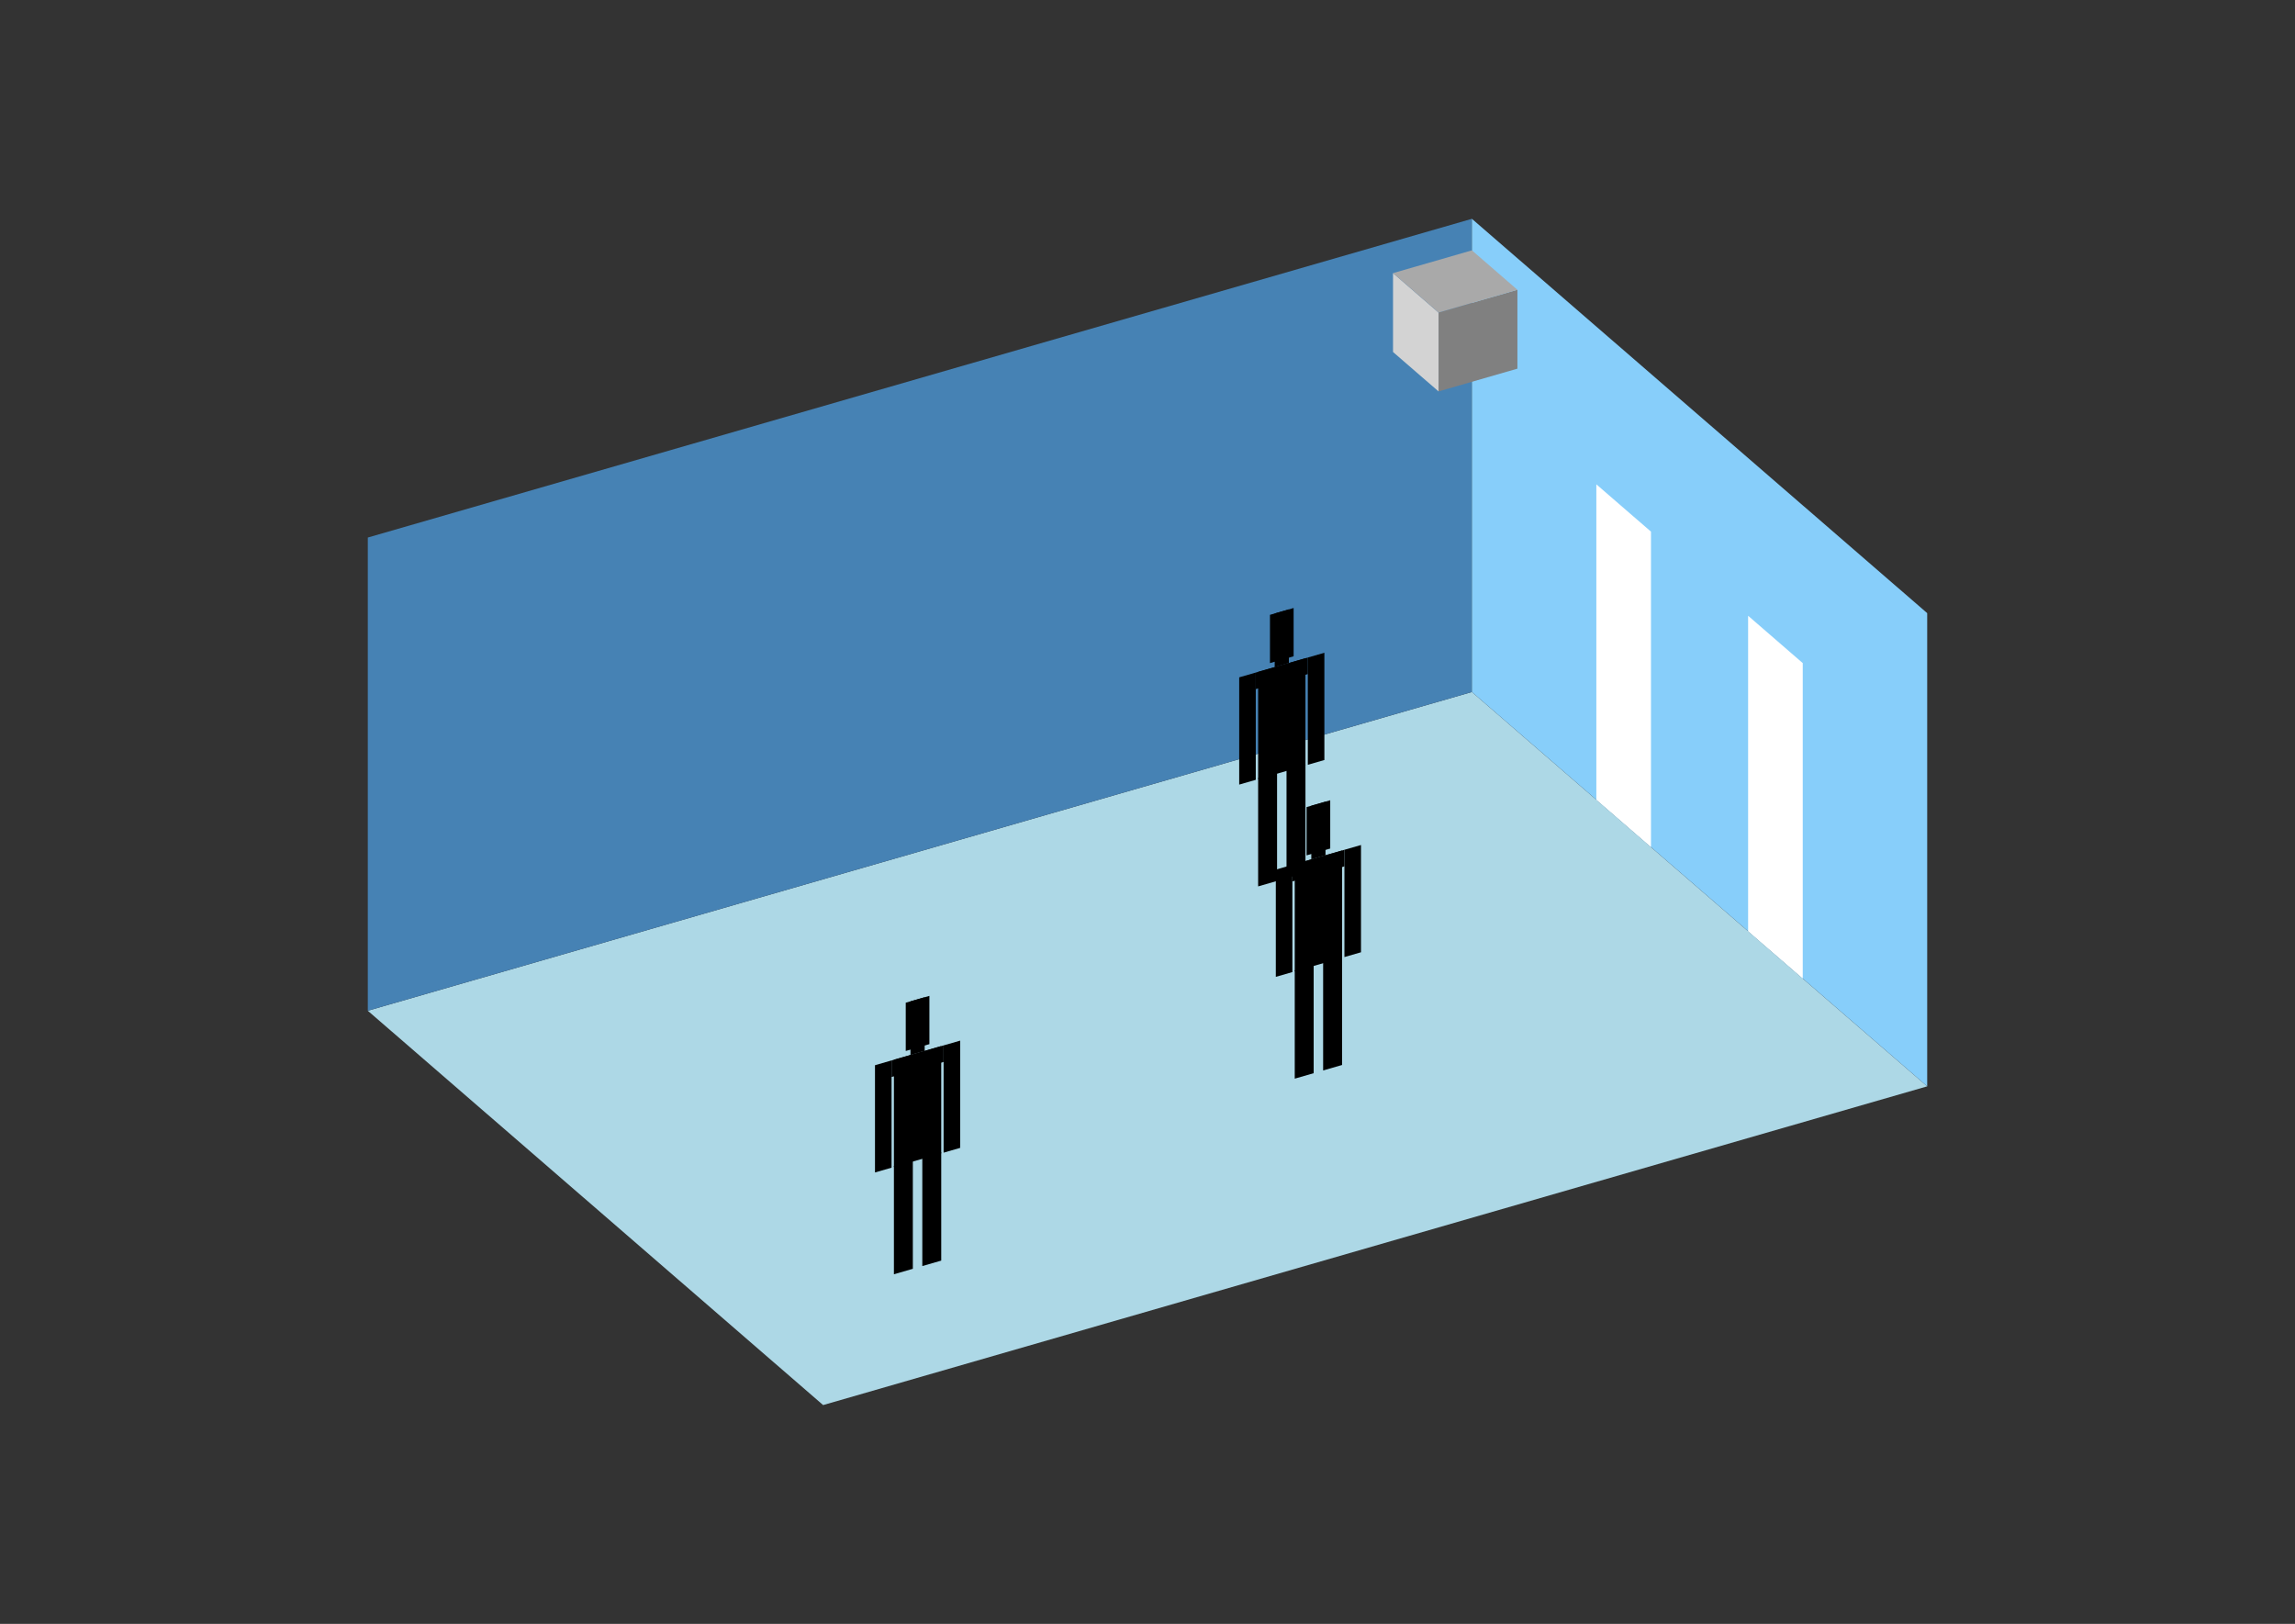 <?xml version="1.0" encoding="UTF-8"?>
<svg
  xmlns="http://www.w3.org/2000/svg"
  width="848"
  height="600"
  style="background-color:white"
>
  <rect width="100%" height="100%" fill="#333333" stroke="none"/>
  <polygon fill="lightblue" points="304.14,519.153 135.901,373.454 543.86,255.686 712.099,401.386" />
  <polygon fill="steelblue" points="135.901,373.454 135.901,198.614 543.86,80.847 543.86,255.686" />
  <polygon fill="lightskyblue" points="712.099,401.386 712.099,226.546 543.86,80.847 543.86,255.686" />
  <polygon fill="white" points="610.034,312.995 610.034,196.435 589.845,178.951 589.845,295.511" />
  <polygon fill="white" points="666.113,361.561 666.113,245.002 645.925,227.518 645.925,344.077" />
  <polygon fill="grey" points="531.544,144.625 531.544,115.485 560.683,107.073 560.683,136.213" />
  <polygon fill="lightgrey" points="531.544,144.625 531.544,115.485 514.72,100.915 514.72,130.055" />
  <polygon fill="darkgrey" points="531.544,115.485 514.72,100.915 543.86,92.503 560.683,107.073" />
  <polygon fill="hsl(324.0,50.0%,70.716%)" points="464.88,327.508 464.88,287.482 471.873,285.463 471.873,325.489" />
  <polygon fill="hsl(324.0,50.0%,70.716%)" points="482.364,322.461 482.364,282.434 475.37,284.453 475.37,324.48" />
  <polygon fill="hsl(324.0,50.0%,70.716%)" points="457.886,289.897 457.886,250.267 464.005,248.5 464.005,288.13" />
  <polygon fill="hsl(324.0,50.0%,70.716%)" points="483.238,282.578 483.238,242.948 489.357,241.182 489.357,280.812" />
  <polygon fill="hsl(324.0,50.0%,70.716%)" points="464.005,254.619 464.005,248.5 483.238,242.948 483.238,249.068" />
  <polygon fill="hsl(324.0,50.0%,70.716%)" points="464.88,287.878 464.88,248.248 482.364,243.201 482.364,282.831" />
  <polygon fill="hsl(324.0,50.0%,70.716%)" points="469.251,245.004 469.251,227.171 477.993,224.647 477.993,242.481" />
  <polygon fill="hsl(324.0,50.0%,70.716%)" points="470.999,246.481 470.999,226.666 476.244,225.152 476.244,244.967" />
  <polygon fill="hsl(324.0,50.0%,51.427%)" points="478.407,398.547 478.407,358.521 485.401,356.502 485.401,396.528" />
  <polygon fill="hsl(324.0,50.0%,51.427%)" points="495.891,393.5 495.891,353.473 488.897,355.492 488.897,395.519" />
  <polygon fill="hsl(324.0,50.0%,51.427%)" points="471.413,360.936 471.413,321.306 477.533,319.539 477.533,359.169" />
  <polygon fill="hsl(324.0,50.0%,51.427%)" points="496.765,353.617 496.765,313.987 502.885,312.221 502.885,351.851" />
  <polygon fill="hsl(324.0,50.0%,51.427%)" points="477.533,325.658 477.533,319.539 496.765,313.987 496.765,320.107" />
  <polygon fill="hsl(324.0,50.0%,51.427%)" points="478.407,358.917 478.407,319.287 495.891,314.24 495.891,353.87" />
  <polygon fill="hsl(324.0,50.0%,51.427%)" points="482.778,316.043 482.778,298.21 491.52,295.686 491.52,313.52" />
  <polygon fill="hsl(324.0,50.0%,51.427%)" points="484.526,317.52 484.526,297.705 489.772,296.191 489.772,316.006" />
  <polygon fill="hsl(324.0,50.0%,43.829%)" points="330.302,470.821 330.302,430.795 337.295,428.776 337.295,468.802" />
  <polygon fill="hsl(324.0,50.0%,43.829%)" points="347.786,465.774 347.786,425.748 340.792,427.766 340.792,467.793" />
  <polygon fill="hsl(324.0,50.0%,43.829%)" points="323.308,433.21 323.308,393.58 329.428,391.813 329.428,431.443" />
  <polygon fill="hsl(324.0,50.0%,43.829%)" points="348.66,425.891 348.66,386.261 354.779,384.495 354.779,424.125" />
  <polygon fill="hsl(324.0,50.0%,43.829%)" points="329.428,397.933 329.428,391.813 348.66,386.261 348.66,392.381" />
  <polygon fill="hsl(324.0,50.0%,43.829%)" points="330.302,431.191 330.302,391.561 347.786,386.514 347.786,426.144" />
  <polygon fill="hsl(324.0,50.0%,43.829%)" points="334.673,388.317 334.673,370.484 343.415,367.96 343.415,385.794" />
  <polygon fill="hsl(324.0,50.0%,43.829%)" points="336.421,389.794 336.421,369.979 341.666,368.465 341.666,388.28" />
</svg>
